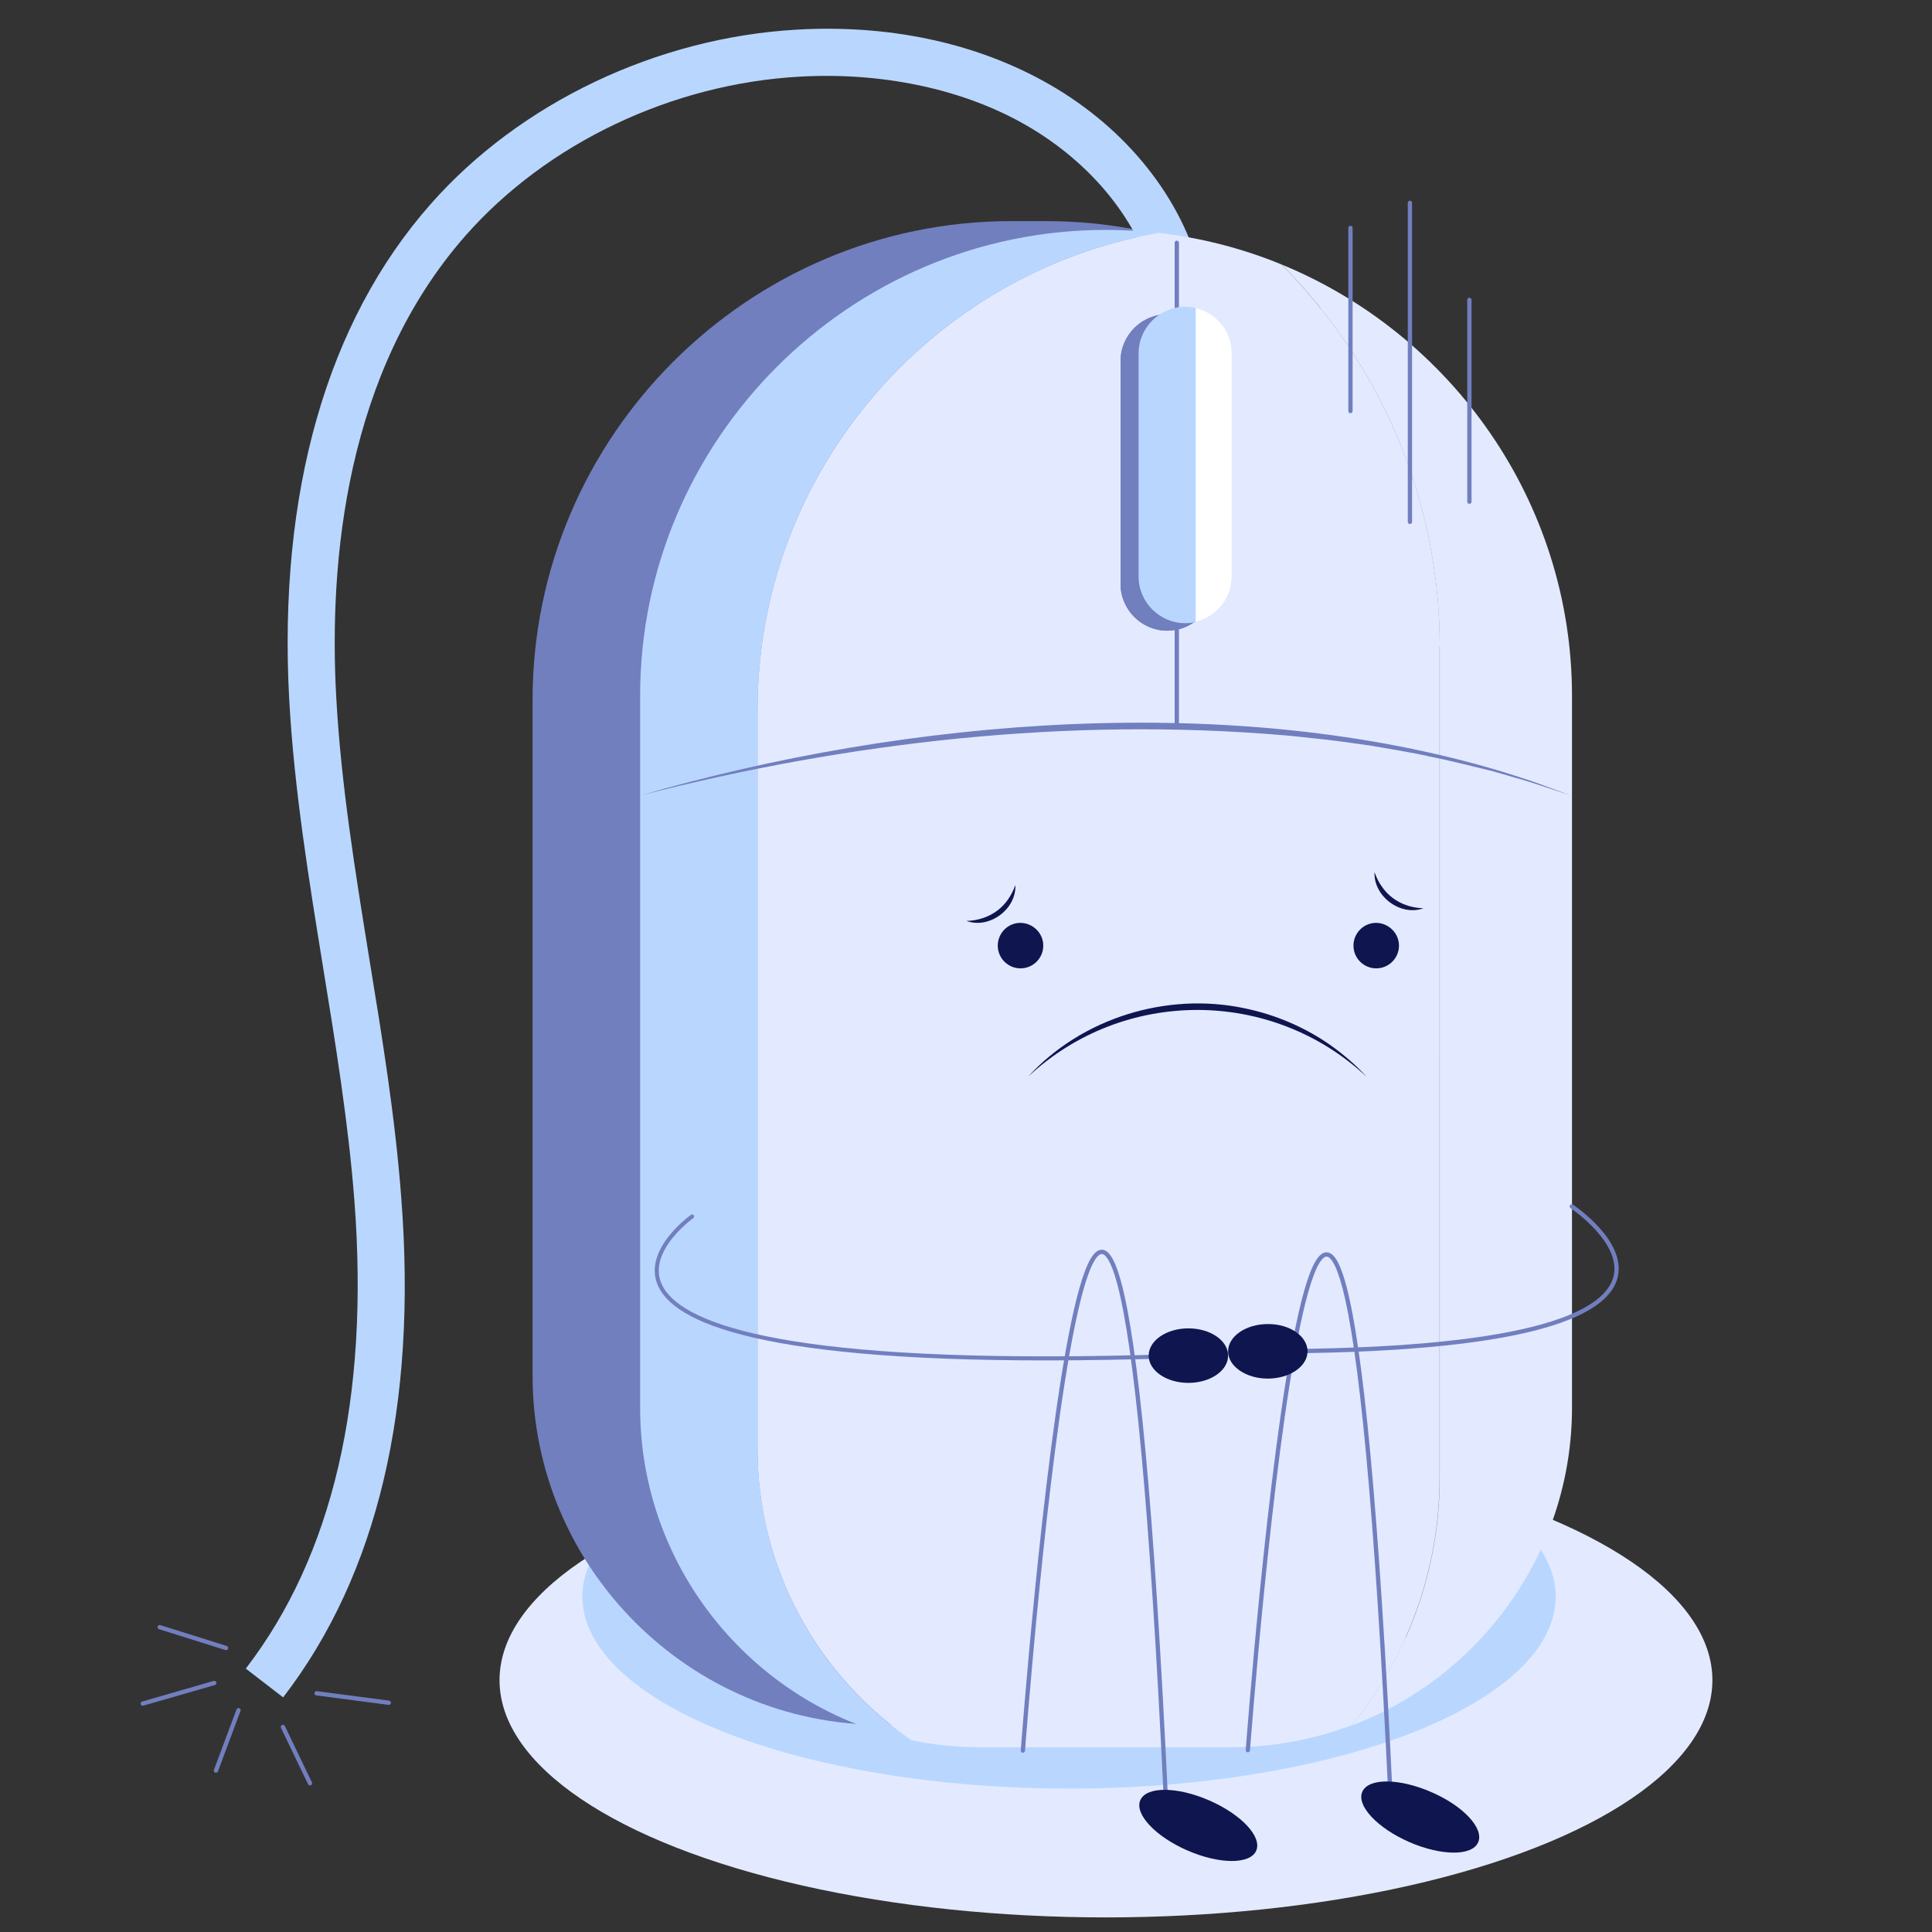 <?xml version="1.0" encoding="utf-8"?>
<!-- Generator: Adobe Illustrator 27.8.1, SVG Export Plug-In . SVG Version: 6.00 Build 0)  -->
<svg version="1.0" xmlns="http://www.w3.org/2000/svg" xmlns:xlink="http://www.w3.org/1999/xlink" x="0px" y="0px"
	 viewBox="0 0 900 900" enable-background="new 0 0 900 900" xml:space="preserve">
<rect x="0" y="0" width="900" height="900" fill="#333333" stroke="none"/>
<g id="BACKGROUND" display="none">
	<rect x="196.6" y="236" display="inline" fill="#B9D7FE" width="500" height="500"/>
</g>
<g id="Camada_4" display="none">
	
		<ellipse transform="matrix(0.707 -0.707 0.707 0.707 -194.278 453.265)" display="inline" fill="#17C096" cx="450" cy="461.1" rx="430.7" ry="430.7"/>
</g>
<g id="OBJECTS">
	<ellipse fill="#E3EAFF" cx="515.2" cy="782.7" rx="282.5" ry="110.5"/>
	<ellipse fill="#B9D7FE" cx="498" cy="743.8" rx="226.7" ry="89.4"/>
	<path fill="#717FBF" d="M547.6,803.5H410.7c-89.4,0-162.6-73.2-162.6-162.6V326c0-122.6,100.3-223,223-223h16.2
		c122.6,0,223,100.3,223,223v314.9C710.2,730.3,637,803.5,547.6,803.5z"/>
	<path fill="#B9D7FE" d="M131.9,790.7l-17.4-13.4c40.6-52.8,57.6-126.1,50.6-217.9c-2.8-36.3-8.8-73.2-14.6-108.8
		c-6.6-40.8-13.5-83-15.8-125.2c-5.1-96,17.6-175.6,65.9-230.3C242.2,47.9,306,17.5,371.3,13.8c42-2.4,81.5,5.8,114.3,23.7
		c36.5,19.9,63.1,51.7,73.1,87.3l-21.1,5.9c-8.4-29.9-31.2-56.9-62.5-74c-28.8-15.7-65.2-23.1-102.5-21C313,39,254.9,66.7,217,109.6
		c-56,63.5-63.8,151.8-60.4,214.6c2.2,41,9,82.6,15.5,122.8c5.9,36.1,12,73.4,14.8,110.7C194.5,655.1,175.9,733.5,131.9,790.7z"/>
	
		<line fill="none" stroke="#717FBF" stroke-width="2" stroke-linecap="round" stroke-linejoin="round" stroke-miterlimit="10" x1="105.3" y1="767.7" x2="74.4" y2="758"/>
	
		<line fill="none" stroke="#717FBF" stroke-width="2" stroke-linecap="round" stroke-linejoin="round" stroke-miterlimit="10" x1="99.8" y1="784" x2="66.5" y2="793.6"/>
	
		<line fill="none" stroke="#717FBF" stroke-width="2" stroke-linecap="round" stroke-linejoin="round" stroke-miterlimit="10" x1="111.1" y1="796.7" x2="100.6" y2="824.8"/>
	
		<line fill="none" stroke="#717FBF" stroke-width="2" stroke-linecap="round" stroke-linejoin="round" stroke-miterlimit="10" x1="131.8" y1="804.5" x2="144.4" y2="830.7"/>
	
		<line fill="none" stroke="#717FBF" stroke-width="2" stroke-linecap="round" stroke-linejoin="round" stroke-miterlimit="10" x1="147.5" y1="788.8" x2="181.1" y2="793.2"/>
	<path fill="#B9D7FE" d="M352.9,675.1V330.5c0-110.9,81.1-203.6,186.9-222c-8.1-0.9-16.3-1.4-24.6-1.4h0c-119.3,0-217,97.6-217,217
		v331.7c0,76.2,54.5,140.2,126.5,155C381.4,781.1,352.9,731.3,352.9,675.1z"/>
	<path fill="#E3EAFF" d="M597,123.2c45.5,45.8,73.7,108.8,73.7,178.1v387c0,43.6-15.3,83.7-40.8,115.4
		c59.7-22.7,102.4-80.6,102.4-148V324C732.2,233.6,676.1,155.7,597,123.2z"/>
	<path fill="#E3EAFF" d="M670.7,301.3c0-69.3-28.2-132.2-73.7-178.1c-18-7.4-37.2-12.4-57.2-14.7c-105.8,18.4-186.9,111.2-186.9,222
		v344.6c0,56.1,28.5,105.9,71.8,135.6c10.3,2.1,20.9,3.2,31.8,3.2h117.4c19.7,0,38.5-3.7,55.9-10.3c25.5-31.7,40.8-71.8,40.8-115.4
		V301.3z"/>
	<path fill="none" stroke="#717FBF" stroke-width="1.89" stroke-linecap="round" stroke-miterlimit="10" d="M322.4,566.7
		c0,0-110.3,78.1,240.1,64.5"/>
	<path fill="none" stroke="#717FBF" stroke-width="2" stroke-linecap="round" stroke-miterlimit="10" d="M732.2,562
		c0,0,101.7,67.5-143.9,67.5"/>
	<path fill="none" stroke="#717FBF" stroke-width="2" stroke-linecap="round" stroke-miterlimit="10" d="M476.5,815.5
		c0,0,40.1-537.4,66.6,22.4"/>
	<path fill="none" stroke="#717FBF" stroke-width="2" stroke-linecap="round" stroke-miterlimit="10" d="M581.3,815.3
		c0,0,40.1-535.5,66.6,24.4"/>
	<g>
		<path fill="#717FBF" d="M298.2,370.6c124.2-36.1,276.5-48.8,401.4-11.2c3.2,1,9.9,3.1,13.1,4.2c4.8,1.6,14.6,5.4,19.4,7.1
			c-7.7-2.5-18.5-6.3-26.2-8.4c-4-1.1-9.3-2.8-13.2-3.7c-7.8-1.9-19-4.7-26.8-6.2c-7.6-1.8-19.3-3.6-27-5
			c-7.9-1.1-19.4-2.8-27.3-3.5c-3.8-0.4-9.8-1.1-13.7-1.4C497.5,334,395.7,345.6,298.2,370.6L298.2,370.6z"/>
	</g>
	
		<line fill="none" stroke="#717FBF" stroke-width="2" stroke-linecap="round" stroke-miterlimit="10" x1="548.2" y1="338.1" x2="548.2" y2="113.1"/>
	<g>
		<path fill="#717FBF" d="M543.7,293.8L543.7,293.8c-11.9,0-21.7-9.8-21.7-21.7v-104c0-11.9,9.8-21.7,21.7-21.7l0,0
			c11.9,0,21.7,9.8,21.7,21.7v104C565.5,284.1,555.7,293.8,543.7,293.8z"/>
		<path fill="#717FBF" d="M548.7,147v146.2c9.6-2.3,16.8-10.9,16.8-21.1v-104C565.5,157.9,558.3,149.3,548.7,147z"/>
		<path fill="#717FBF" d="M543.7,293.8L543.7,293.8c-11.9,0-21.7-9.8-21.7-21.7v-104c0-11.9,9.8-21.7,21.7-21.7l0,0
			c11.9,0,21.7,9.8,21.7,21.7v104C565.5,284.1,555.7,293.8,543.7,293.8z"/>
	</g>
	<g>
		<path fill="#B9D7FE" d="M552.1,290.3L552.1,290.3c-11.9,0-21.7-9.8-21.7-21.7v-104c0-11.9,9.8-21.7,21.7-21.7l0,0
			c11.9,0,21.7,9.8,21.7,21.7v104C573.8,280.5,564,290.3,552.1,290.3z"/>
		<path fill="#FFFFFF" d="M557,143.5v146.2c9.6-2.3,16.8-10.9,16.8-21.1v-104C573.8,154.3,566.6,145.7,557,143.5z"/>
		<path fill="none" d="M552.1,290.3L552.1,290.3c-11.9,0-21.7-9.8-21.7-21.7v-104c0-11.9,9.8-21.7,21.7-21.7l0,0
			c11.9,0,21.7,9.8,21.7,21.7v104C573.8,280.5,564,290.3,552.1,290.3z"/>
	</g>
	
		<line fill="none" stroke="#717FBF" stroke-width="2" stroke-linecap="round" stroke-miterlimit="10" x1="656.8" y1="94.5" x2="656.8" y2="243.1"/>
	
		<line fill="none" stroke="#717FBF" stroke-width="2" stroke-linecap="round" stroke-miterlimit="10" x1="629.1" y1="106.2" x2="629.1" y2="191.5"/>
	
		<line fill="none" stroke="#717FBF" stroke-width="2" stroke-linecap="round" stroke-miterlimit="10" x1="684.5" y1="139.7" x2="684.5" y2="233.7"/>
	<g>
		<path fill="#0F154F" d="M486,440.5c0,5.8-4.7,10.6-10.6,10.6c-5.8,0-10.6-4.7-10.6-10.6c0-5.8,4.7-10.6,10.6-10.6
			C481.2,430,486,434.7,486,440.5z"/>
		<path fill="#0F154F" d="M651.7,440.5c0,5.8-4.7,10.6-10.6,10.6c-5.8,0-10.6-4.7-10.6-10.6c0-5.8,4.7-10.6,10.6-10.6
			C646.9,430,651.7,434.7,651.7,440.5z"/>
		<g>
			<path fill="#0F154F" d="M478.9,501.6c25-27.4,64.7-39.6,100.9-31.9c14.5,3,28.3,8.9,40.3,17.4c6,4.3,11.6,9.1,16.5,14.5
				C592.3,460.1,523.2,460.1,478.9,501.6L478.9,501.6z"/>
		</g>
		<g>
			<path fill="#0F154F" d="M663.1,423.1c-10.6,3.9-23.3-5.5-22.8-16.8c0.9,2.5,2,4.8,3.5,6.8C648.2,419.5,655.4,422.9,663.1,423.1
				L663.1,423.1z"/>
		</g>
		<g>
			<path fill="#0F154F" d="M450.2,429c7.7-0.2,14.9-3.6,19.3-9.9c1.4-2,2.6-4.3,3.5-6.8C473.5,423.6,460.8,432.9,450.2,429
				L450.2,429z"/>
		</g>
		<path fill="#0F154F" d="M609.1,629.5c0,7-8.3,12.7-18.5,12.7c-10.2,0-18.5-5.7-18.5-12.7s8.3-12.7,18.5-12.7
			C600.8,616.7,609.1,622.5,609.1,629.5z"/>
		<ellipse fill="#0F154F" cx="553.6" cy="631.5" rx="18.5" ry="12.7"/>
		<path fill="#0F154F" d="M585.2,862.1c-2.8,6.5-17.2,6.4-32.1-0.1c-14.9-6.5-24.7-17-21.9-23.4c2.8-6.5,17.2-6.4,32.1,0.1
			C578.2,845.2,588,855.6,585.2,862.1z"/>
		<path fill="#0F154F" d="M688.6,858.2c-2.8,6.5-17.2,6.4-32.1-0.1c-14.9-6.5-24.7-17-21.9-23.4c2.8-6.5,17.2-6.4,32.1,0.1
			C681.6,841.2,691.4,851.7,688.6,858.2z"/>
	</g>
</g>
<g id="DESIGNED_BY_FREEPIK">
</g>
</svg>
